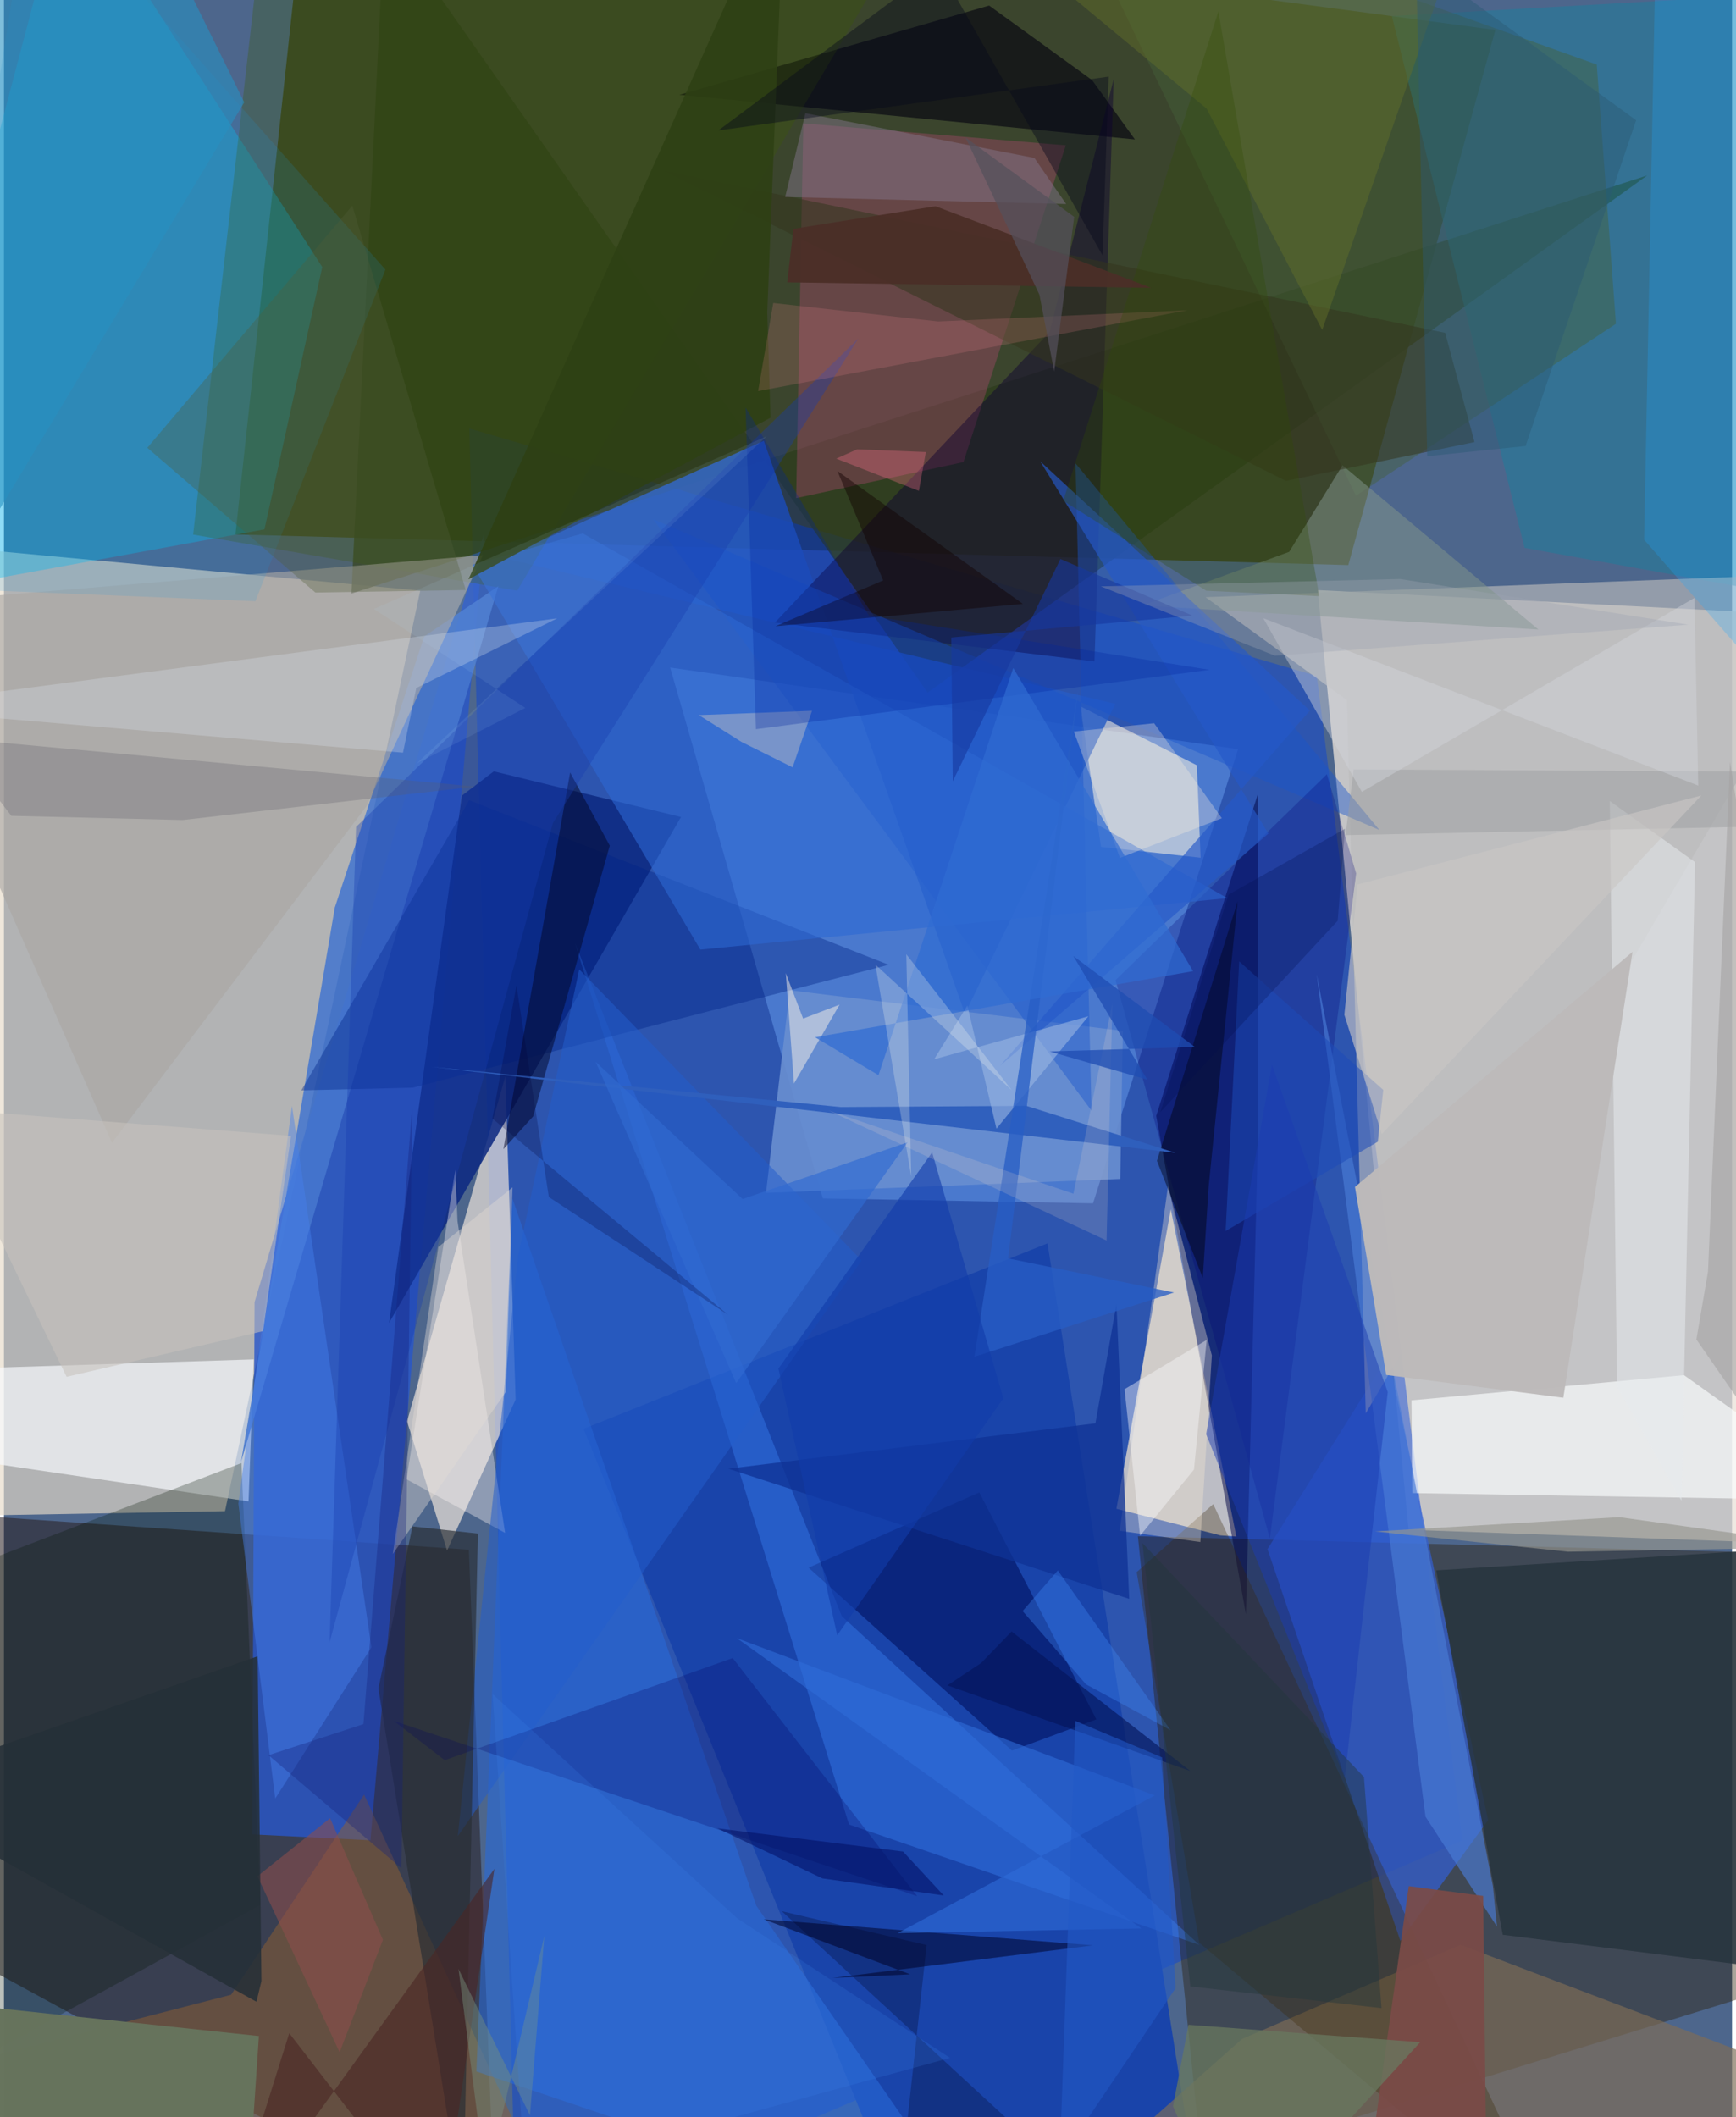 <svg xmlns="http://www.w3.org/2000/svg" width="228" height="278" viewBox="0 0 836 1024"><path fill="#4d668c" d="M0 0h836v1024H0z"/><path fill="#eae2d8" fill-opacity=".761" d="M635.576 285.4l43.945 454.485L898 747.708 862.901 297.02z"/><path fill="#363d12" fill-opacity=".78" d="M111.992 258.488l538.373 14.81 71.132-258.834L146.647-62z"/><path fill="#e6dac9" fill-opacity=".659" d="M201.384 285.671l-94.44 445.23L-62 733.89V261.064z"/><path fill="#003edf" fill-opacity=".42" d="M247.9 1086l-22.766-878.759 409.994 119.693 70.422 563.32z"/><path fill="#2a1b00" fill-opacity=".396" d="M898 752.192v196.536l-318.418 98.25-31.016-303.969z"/><path fill="#2a2024" fill-opacity=".561" d="M-62 729.722l286.906 19.823L238.033 1086-8.594 951.58z"/><path fill="#2957c8" fill-opacity=".812" d="M120.103 887.23l57.204 2.85 54.932-632.053-111.005 371.785z"/><path fill="#f3e8dc" fill-opacity=".667" d="M247.539 676.895l-4.985-156.245-47.542 166.793 19.35 62.525z"/><path fill="#f1e4cd" fill-opacity=".729" d="M596.179 743.16l-31.682-158.28-26.326 144.871 50.319 12.852z"/><path fill="#6ea4f5" fill-opacity=".451" d="M597.073 362.342l-70.216 219.669-130.713-2.377-73.854-256.777z"/><path fill="#00bff2" fill-opacity=".357" d="M-62 290.39L30.932-62l123.06 191.162-27.961 126.87z"/><path fill="#2e3c1d" fill-opacity=".773" d="M794.945 84.857L446.84 334.941 184.126-39.642l-16.029 326.719z"/><path fill="#325fd5" fill-opacity=".706" d="M669.607 655.827l48.398 224.524-42.474 58.344-64.254-189.428z"/><path fill="#0e2a82" fill-opacity=".878" d="M327.531 395.166L186.31 639.803l35.215-254.979 15.458-11.746z"/><path fill="#000544" fill-opacity=".506" d="M600.84 780.811l5.908-233.886-.002-163.35-49.323 156.154z"/><path fill="#1944aa" d="M280.401 691.067l142.11 350.294 156.525 29.497-74.2-469.478z"/><path fill="#f7faff" fill-opacity=".671" d="M120.855 657.491L-62 663.338l18.864 38.933 161.46 23.88z"/><path fill="#fff5e1" fill-opacity=".549" d="M530.717 409.597l-9.934-67.956 56.322 28.492 1.788 44.7z"/><path fill="#8d5e32" fill-opacity=".51" d="M274.089 1086L-62 1009.152l171.873-44.356 64.36-96.846z"/><path fill="#265bc5" fill-opacity=".824" d="M464.897 490.325l-97.309-277.112-126.236 56.575 296.28 70.656z"/><path fill="#c1497c" fill-opacity=".325" d="M513.69 70.292l-49.515 153.2-80.921 17.43 3.466-181.254z"/><path fill="#19819e" fill-opacity=".471" d="M671.414 7.76L898-4.993l-5.856 298.195-156.531-28.213z"/><path fill="#7e6d56" fill-opacity=".667" d="M704.655 940.65l-105.687 45.522L486.551 1086 898 1014.096z"/><path fill="#fbfeff" fill-opacity=".651" d="M898 725.77l-85.262-60.652-131.817 12.169.405 44.873z"/><path fill="#2a69d8" fill-opacity=".592" d="M228.56 1001.9l249.105 84.1-113.702-164.251-118.017-342.152z"/><path fill="#001160" fill-opacity=".604" d="M389.266 758.233l82.594-36.392 56.6 109.755-40.83 15.11z"/><path fill="#001400" fill-opacity=".267" d="M114.916 707.626L-62 775.312l3.553 246.155 182.493-100.089z"/><path fill="#bcbcbc" fill-opacity=".635" d="M898 276.715L658.793 683.6l-9.104-344.964-68.434-49.812z"/><path fill="#3982f5" fill-opacity=".404" d="M578.315 940.68L405.29 781.629 276.15 455.86l132.664 426.583z"/><path fill="#020110" fill-opacity=".616" d="M526.425 38.753l-49.827-36.06-149.82 43.16 220.351 21.593z"/><path fill="#3b5902" fill-opacity=".294" d="M91.516 258.564L128.106-62H453.89L248.298 285.698z"/><path fill="#27343d" fill-opacity=".839" d="M692.877 759.518l160.535-9.99 29.753 206.084-158.114-19.819z"/><path fill="#456139" fill-opacity=".439" d="M770.544 31.207l9.282 125.397-125.792 83.2L509.54-62z"/><path fill="#392600" fill-opacity=".306" d="M547.989 760.36l30.266 179.252L752.635 1086 585.02 727.484z"/><path fill="#4677ce" fill-opacity=".878" d="M114.692 707.157l45.362-268.197 43.275-131.128 35.837-24.329z"/><path fill="#0e0031" fill-opacity=".451" d="M536.867 38.22l-31.013 122.334-132.877 140.561 154.588 18.806z"/><path fill="#aaa7a4" fill-opacity=".631" d="M-62 292.838l293.678-24.3-56.403 121.557L52.268 552.7z"/><path fill="#688dd0" fill-opacity=".929" d="M540.033 570.223l1.272-71.627-161.164-19.627-11.478 97.98z"/><path fill="#1b54cc" fill-opacity=".439" d="M526.149 537.204l-7.76-313.09 147.02 177.323-351.37-150.309z"/><path fill="#002487" fill-opacity=".396" d="M225.098 387.037l-81.226 140.334 53.851-1.291 230.296-59.446z"/><path fill="#020b37" fill-opacity=".596" d="M400.83 956.684l37.541-1.789-70.827-26.594 159.387 12.59z"/><path fill="#fff8f8" fill-opacity=".365" d="M219.42 590.615l-1.069-24.778-23.612 149.651 47.712 25.937z"/><path fill="#000277" fill-opacity=".255" d="M537.743 474.052l102.245-99.584 14.173 47.987-41.746 321.707z"/><path fill="#2d68d3" fill-opacity=".588" d="M336.908 459.285l254.922-24.88-311.815-176.387-53.421 15.105z"/><path fill="#235dcc" fill-opacity=".529" d="M248.744 607.46l-29.19 280.577L414.92 609.614 278.308 468.829z"/><path fill="#80948b" fill-opacity=".522" d="M742.349 304.488l-94.815-79.446-25.79 41.87-71.114 25.934z"/><path fill="#030629" fill-opacity=".506" d="M241.628 555.807l32.274-182.19 19.181 35.388-37.078 130.945z"/><path fill="#e5eaed" fill-opacity=".522" d="M776.834 387.42l3.545 283.236 31.144 55.187 6.574-308.847z"/><path fill="#282e34" fill-opacity=".667" d="M197.633 738.268l-16.486 78.42 40.94 253.44 7.192-328.391z"/><path fill="#f7ead2" fill-opacity=".349" d="M584.341 655.558l-5.558 90.284-39.018-5.448 23.39-166.809z"/><path fill="#1caaff" fill-opacity=".251" d="M793.457 261.037L898 380.514V4.89l-98.31-61.016z"/><path fill="#4a7cd7" fill-opacity=".639" d="M720.314 912.303l1.981 19.557-34.593-53.188-52.637-407.486z"/><path fill="#4581ee" fill-opacity=".439" d="M113.408 727.226l17.829 142.649 46.523-73.11-38.425-261.863z"/><path fill="#00015f" fill-opacity=".243" d="M213.208 851.32l-24.646-18.992 253.234 84.774-89.25-115.163z"/><path fill="#34361f" fill-opacity=".545" d="M697.225 160.991l14.185 52.833-91.249 18.753L318.964 82.455z"/><path fill="#7a4b48" fill-opacity=".925" d="M679.6 912.245L655.049 1086l62.244-23.64-1.702-145.372z"/><path fill="#dae0ec" fill-opacity=".298" d="M-62 342.353l329.655-43.284-68.18 33.707-6.435 31.266z"/><path fill="#1b98e2" fill-opacity=".153" d="M-41.672 284.166l163.314 6.613 62.899-160.394L13.758-62z"/><path fill="#0f3294" fill-opacity=".761" d="M538.198 630.697l6.167 142.614L350.4 710.368l177.63-21.955z"/><path fill="#515d3a" fill-opacity=".325" d="M223.39 285.375L168.536 99.43 69.333 216.59l81.323 69.996z"/><path fill="#173daf" fill-opacity=".357" d="M170.333 399.968l243.004-236.252-147.747 234.3-108.067 396.315z"/><path fill="#2e4014" fill-opacity=".878" d="M369.267 151.038l1.584 51.017-146.156 78.164L377.76-62z"/><path fill="#000009" fill-opacity=".431" d="M557.776 561.44l39.04-125.461L582.8 573.773l-2.842 44.326z"/><path fill="#66735c" fill-opacity=".988" d="M123.338 984.763L116.56 1086H48.018L-62 965.022z"/><path fill="#84778b" fill-opacity=".475" d="M377.921 95.275l135.94 3.404-15.36-22.284-110.774-21.62z"/><path fill="#5c5d67" fill-opacity=".267" d="M86.41 396.615l141.748-16.188-253.43-23.443 28.828 37.607z"/><path fill="#2e6bd8" fill-opacity=".616" d="M556.705 868.385l-202.143-76.064 195.696 140.41-117.906 2.25z"/><path fill="#626d29" fill-opacity=".486" d="M637.735 159.587L695.596-7.17 443.889-62 581.817 52.54z"/><path fill="#bdbab9" fill-opacity=".98" d="M754.37 676.04l-85.682-11.022-15.106-90.936 134.275-113.696z"/><path fill="#fe8f96" fill-opacity=".173" d="M372.162 146.544l-7.333 42.616 207.73-39.097-120.604 5.432z"/><path fill="#d0c8c2" fill-opacity=".42" d="M390.917 343.79l-9.383 27.336-24.804-12.324-20.554-12.94z"/><path fill="#4b2524" fill-opacity=".596" d="M237.262 903.892L105.793 1086l32.231-102.6 73.424 95.141z"/><path fill="#1d4cb9" fill-opacity=".537" d="M664.639 552.216l2.622-25.081-69.705-62.177-6.547 130.442z"/><path fill="#e3dbd4" fill-opacity=".396" d="M242.84 673.16l3.208-98.877-35.952 28.874-21.982 148.46z"/><path fill="#9b9da0" fill-opacity=".478" d="M857.266 399.588l-208.27 4.345 3.977-31.787L898 373.445z"/><path fill="#d3d5da" fill-opacity=".439" d="M819.643 379.96l-1.84-90.765-160.901 93.814-47.676-84.014z"/><path fill="#fcf3e7" fill-opacity=".49" d="M378.225 470.67l3.966 53.387 22.054-38.148-17.631 6.746z"/><path fill="#1b3bb1" fill-opacity=".49" d="M669.439 673.285L613.43 514.952l-31.857 178.729 67.084 166.456z"/><path fill="#2f5fbd" fill-opacity=".98" d="M566.689 557.566l-72.057-22.7-89.79.578-198.209-19.49z"/><path fill="#c7c1bc" fill-opacity=".569" d="M138.86 549.374l-171.27-13.318L30.302 665.92l95.062-22.096z"/><path fill="#2558c8" fill-opacity=".659" d="M631.777 343.682l-149.979 171.89L611.704 403.16 501.32 223.14z"/><path fill="#8e4e4b" fill-opacity=".561" d="M183.343 938.22l-25.565-58.819-35.154 28.047 39.757 85.165z"/><path fill="#9ab6e3" fill-opacity=".592" d="M480.143 545.903l44.486-54.37-74.642 20.813 16.087-26z"/><path fill="#96968f" fill-opacity=".651" d="M885.373 748.266l-103.885-14.454-118.287 6.883 93.422 9.82z"/><path fill="#fff4df" fill-opacity=".302" d="M517.593 353.818l38.826-4.005 32.762 45.937-49.304 19.183z"/><path fill="#100" fill-opacity=".439" d="M425.34 280.735l-22.166-52.98 89.769 64.327-119.719 10.808z"/><path fill="#04155b" fill-opacity=".639" d="M573.924 856.553l-86.46-67.448-14.739 15.234-16.323 10.819z"/><path fill="#68785f" fill-opacity=".749" d="M595.325 1086l89.811-98.253-112.08-8.441-7.508 39.436z"/><path fill="#314b04" fill-opacity=".294" d="M581.654 285.714l-69.21-43.482L587.501 5.537l48.813 282.816z"/><path fill="#2a5a73" fill-opacity=".451" d="M688.545 220.66l-5.42-239.837 106.477 77.352-53.48 157.546z"/><path fill="#fbfbfc" fill-opacity=".408" d="M542.117 671.896l39.73-23.81-6.15 62.69-26.076 32.014z"/><path fill="#408dfd" fill-opacity=".329" d="M564.422 836.87l-54.605-77.305-17.028 19.652 30.668 35.421z"/><path fill="#cac6c4" fill-opacity=".631" d="M666.547 548.501l154.625-163.77-166.282 43.046-6.44 63.04z"/><path fill="#0325a0" fill-opacity=".286" d="M418.437 297.726l-59.669-100.638 5.017 155.587 219.457-28.707z"/><path fill="#000021" fill-opacity=".271" d="M430.436 1086l15.921-145.238-70.055-16.372 169.779 156.415z"/><path fill="#a4a3a2" fill-opacity=".58" d="M818.734 647.884l5.628-32.874 10.643-246.626L898 761.943z"/><path fill="#17207c" fill-opacity=".345" d="M192.284 903.63l5.273-368.628-23.645 298.885-45.932 15.04z"/><path fill="#000d61" fill-opacity=".537" d="M395.931 908.513l-50.768-24.201 89.783 11.205 19.696 21.27z"/><path fill="#788f7e" fill-opacity=".447" d="M219.89 952.277l34.582 70.855 6.922-86.658-28.178 119.408z"/><path fill="#275dc4" fill-opacity=".773" d="M469.477 656.204l96.562-31.055-80.267-16.512 33.931-275.371z"/><path fill="#3e85eb" fill-opacity=".192" d="M252.142 1051.711l205.523-56.374-102.917-67.466-118.363-108.51z"/><path fill="#2691c2" fill-opacity=".588" d="M116.248 49.496L61.232-62-62 37.912l28.05 261.335z"/><path fill="#306cd3" fill-opacity=".698" d="M423.073 520.036l65.185-196.955 87.002 146.62L392.412 501.7z"/><path fill="#113ba9" fill-opacity=".608" d="M483.47 676.313L403.1 790.936l-28.435-129.014 74.356-104.567z"/><path fill="#4b2f27" fill-opacity=".953" d="M381.92 110.692l68.732-10.944 104.386 39.46-176.125-2.654z"/><path fill="#b3dffc" fill-opacity=".098" d="M178.991 294.553l190.035-83.566-169.28 158.176 52.495-26.765z"/><path fill="#000e4e" fill-opacity=".255" d="M648.77 400.853l-3.539 44.486-85.818 92.579 33.023-105.23z"/><path fill="#f6dcca" fill-opacity=".169" d="M398.823 537.063l118.566 40.3 18.837-92.116-2.808 114.75z"/><path fill="#253038" fill-opacity=".871" d="M122.16 968.192l2.403-10.025-1.84-157.078L-62 865.447z"/><path fill="#2359c5" fill-opacity=".592" d="M566.813 961.594l-56.076 83.225 7.596-212.468 41.95 17.652z"/><path fill="#306bd1" fill-opacity=".651" d="M286.27 513.593l67.952 155.369 82.933-116.467-79.802 27.438z"/><path fill="#54505c" fill-opacity=".714" d="M500.948 142.612l7.122 37.07 9.689-74.778L465.18 66.52z"/><path fill="#17389e" fill-opacity=".6" d="M458.291 308.339l116.678-10.592-63.885-27.388-52.078 107.53z"/><path fill="#22363c" fill-opacity=".447" d="M666.422 971.25l-92.499-10.48-23.162-214.411 107.173 113.118z"/><path fill="#9ea4b2" fill-opacity=".345" d="M530.628 283.599l144.777-3.557 139.42 22.097-199.933 15.023z"/><path fill="#ff7590" fill-opacity=".31" d="M445.993 218.64l-33.22-1.319-10.137 4.493 39.976 15.605z"/><path fill="#fcfef1" fill-opacity=".243" d="M436.532 461.541l51.008 65.755-65.97-60.781 17.34 102.562z"/><path fill="#07091c" fill-opacity=".416" d="M345.633 63.08l106.51-79.472 79.302 139.92 3.005-86.476z"/><path fill="#00003a" fill-opacity=".239" d="M236.285 541.013l114.044 94.922-86.736-56.978-15.657-102.328z"/><path fill="#1f4db2" fill-opacity=".757" d="M576.131 506.387l-70.242 2.16 47.231 13.63-35.798-59.805z"/></svg>